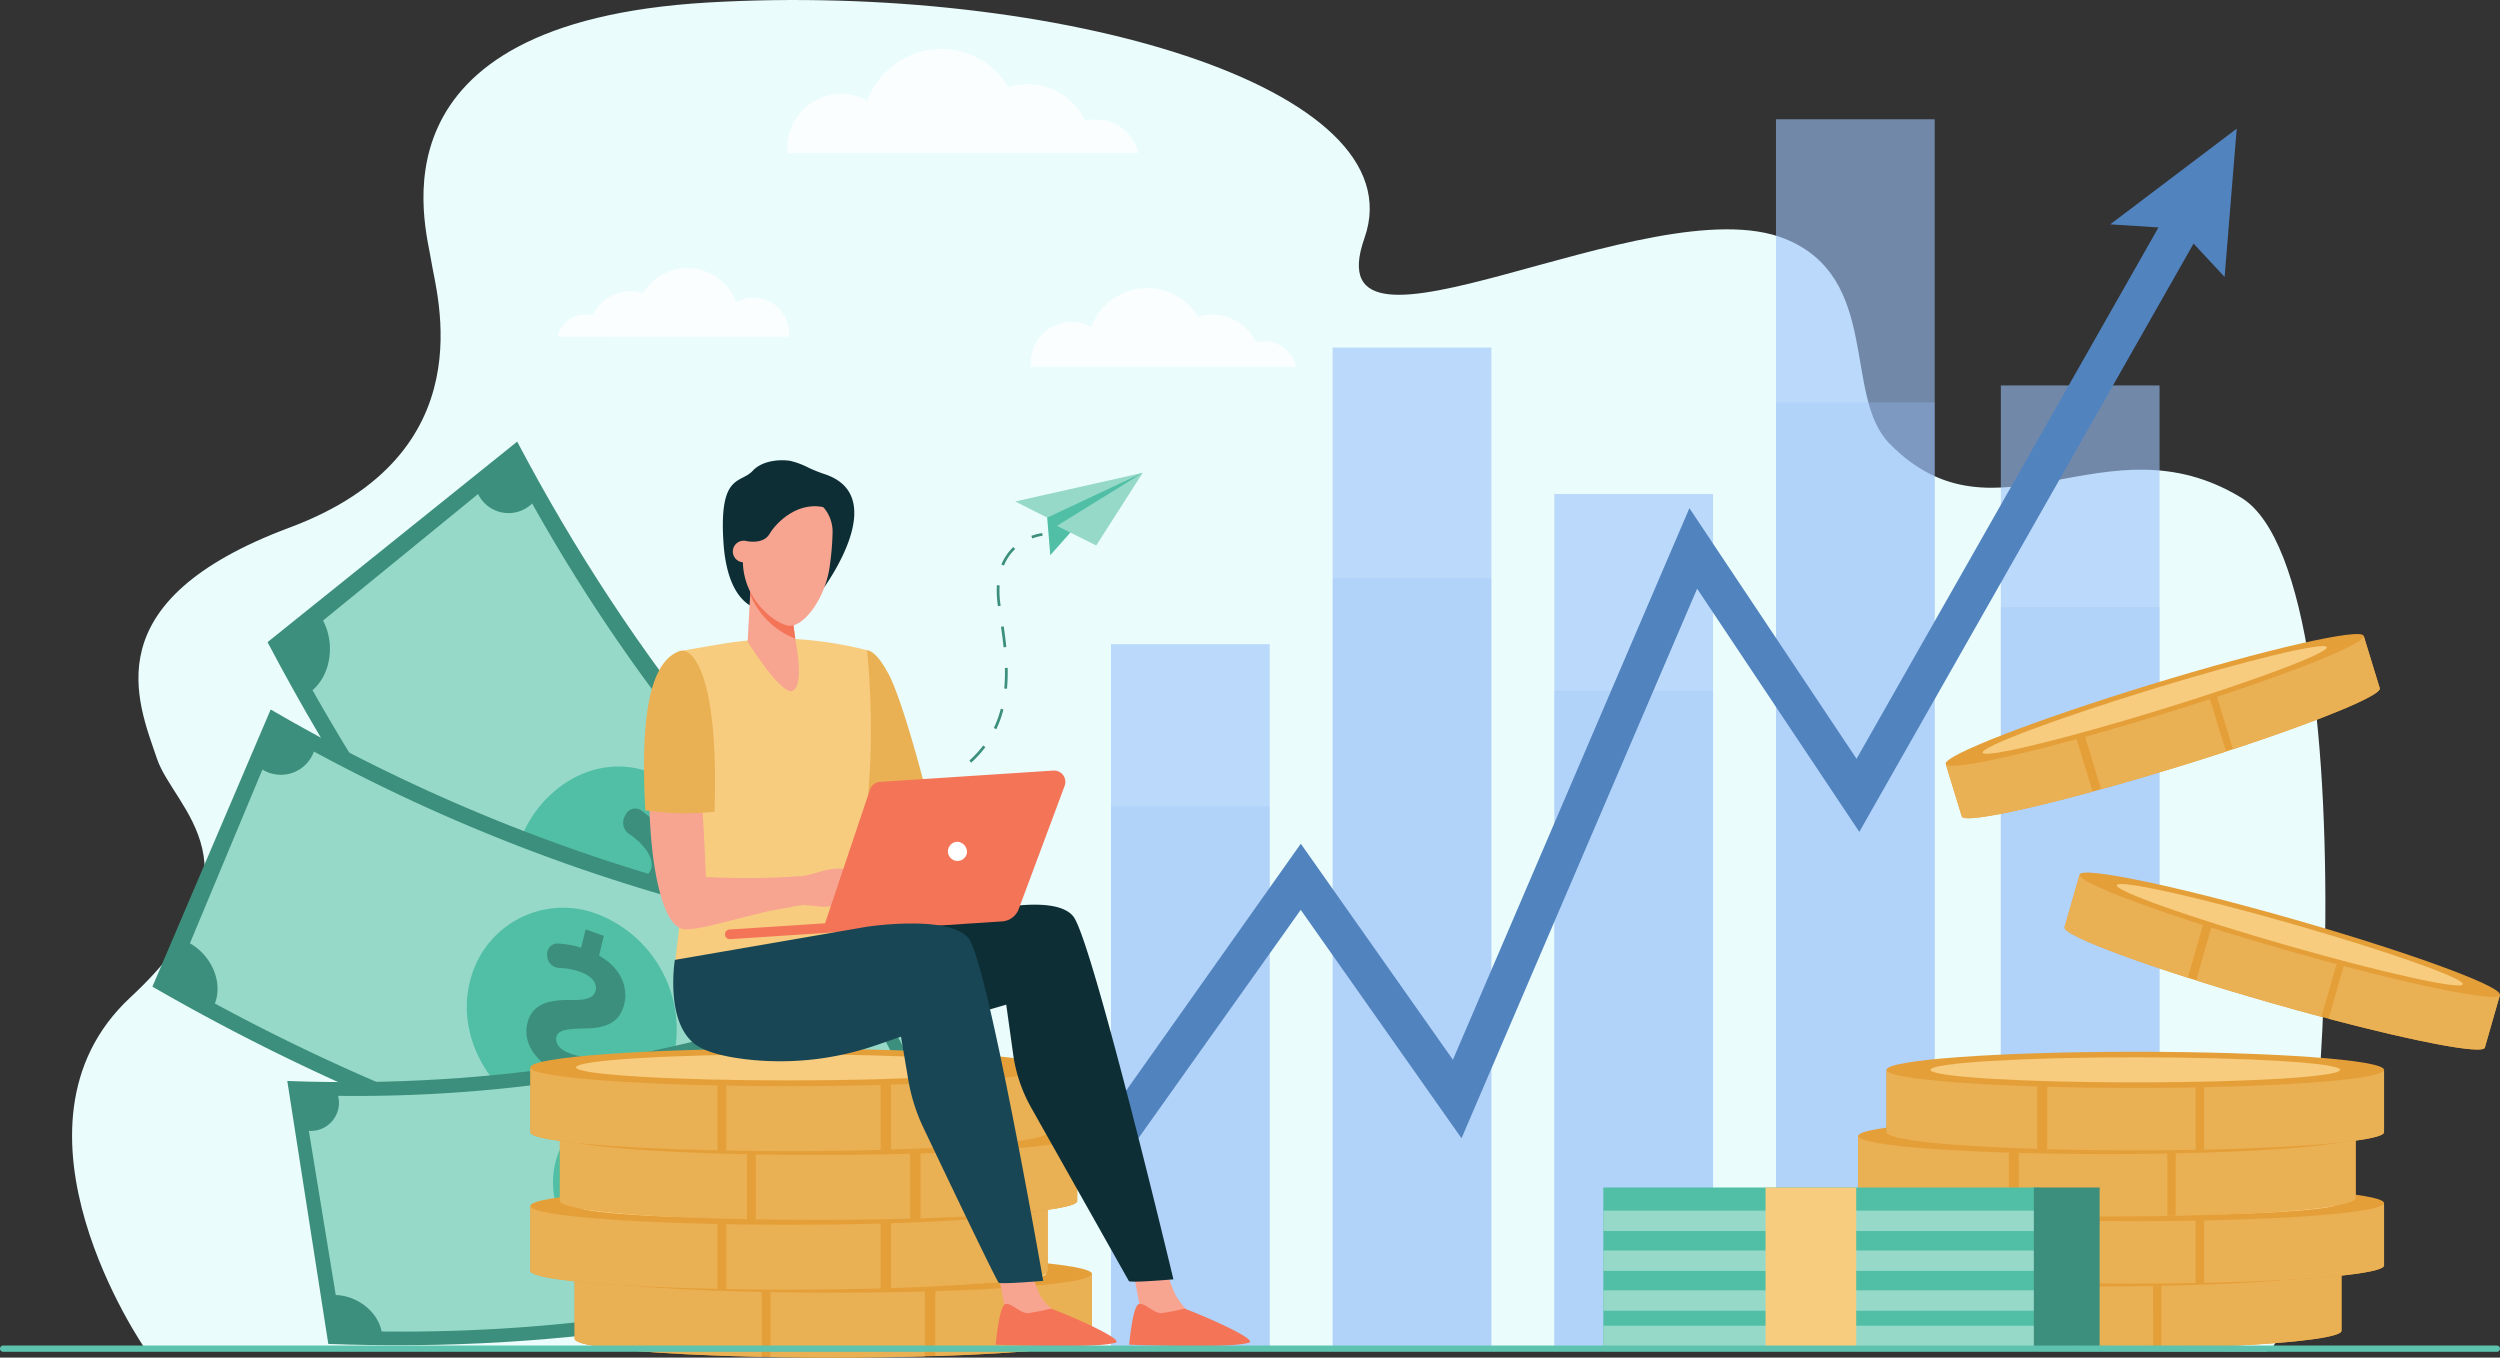 <svg xmlns="http://www.w3.org/2000/svg" width="405.001" height="219.932" viewBox="0 0 405.001 219.932">
  <rect x="0" y="0" width="405.001" height="219.932" fill="#333333" stroke="none"/>
  <g id="Grupo_23181" data-name="Grupo 23181" transform="translate(-758 -470)">
    <g id="Grupo_23180" data-name="Grupo 23180" transform="translate(769.675 470)">
      <path id="Trazado_4670" data-name="Trazado 4670" d="M226.629,146.4c56.108-3.245,114.935,13.657,106.288,38.157s46.23-8.7,68.129.131c15.591,6.289,9.359,25.433,16.9,33.148,17.294,17.687,34.982-4.586,56.993,8.778s12.858,138.338,3.9,138.32l-339.434-.62-4.062.131s-24.894-35.9-2.358-56.862,7.062-30.548,4.324-38.65c-3.145-9.3-10.481-25.548,21.487-37.471s23.714-37.864,22.928-43.236-11.2-38.581,44.907-41.826Z" transform="translate(-123.545 -145.999)" fill="#eafcfc"/>
      <rect id="Rectángulo_5308" data-name="Rectángulo 5308" width="25.713" height="199.026" transform="translate(276.035 19.321)" fill="#9bc1f9" opacity="0.6"/>
      <rect id="Rectángulo_5309" data-name="Rectángulo 5309" width="25.713" height="138.318" transform="translate(240.126 80.028)" fill="#9bc1f9" opacity="0.6"/>
      <rect id="Rectángulo_5310" data-name="Rectángulo 5310" width="25.713" height="155.905" transform="translate(312.461 62.442)" fill="#9bc1f9" opacity="0.6"/>
      <rect id="Rectángulo_5311" data-name="Rectángulo 5311" width="25.713" height="162.036" transform="translate(204.216 56.31)" fill="#9bc1f9" opacity="0.6"/>
      <rect id="Rectángulo_5312" data-name="Rectángulo 5312" width="25.713" height="113.993" transform="translate(168.306 104.353)" fill="#9bc1f9" opacity="0.6"/>
      <g id="Grupo_23147" data-name="Grupo 23147" transform="translate(168.306 65.191)">
        <rect id="Rectángulo_5313" data-name="Rectángulo 5313" width="25.713" height="153.156" transform="translate(107.729 0)" fill="#9bc1f9" opacity="0.3" style="mix-blend-mode: multiply;isolation: isolate"/>
        <rect id="Rectángulo_5314" data-name="Rectángulo 5314" width="25.713" height="106.44" transform="translate(71.819 46.716)" fill="#9bc1f9" opacity="0.3" style="mix-blend-mode: multiply;isolation: isolate"/>
        <rect id="Rectángulo_5315" data-name="Rectángulo 5315" width="25.713" height="119.973" transform="translate(144.155 33.183)" fill="#9bc1f9" opacity="0.3" style="mix-blend-mode: multiply;isolation: isolate"/>
        <rect id="Rectángulo_5316" data-name="Rectángulo 5316" width="25.713" height="124.692" transform="translate(35.91 28.464)" fill="#9bc1f9" opacity="0.3" style="mix-blend-mode: multiply;isolation: isolate"/>
        <rect id="Rectángulo_5317" data-name="Rectángulo 5317" width="25.713" height="87.721" transform="translate(0 65.435)" fill="#9bc1f9" opacity="0.3" style="mix-blend-mode: multiply;isolation: isolate"/>
      </g>
      <path id="Trazado_4671" data-name="Trazado 4671" d="M1617.884,308.447l-20.489,15.5,7.816.5-48.91,86.081-27.081-40.6-38.309,89.358-24.641-35-30.712,43.414,1.933,7.77L1466.257,435l26.047,37,38.168-89.03,26.275,39.393,54.149-95.3,5.027,5.406Z" transform="translate(-1267.212 -287.603)" fill="#5183bf"/>
      <g id="Grupo_23149" data-name="Grupo 23149" transform="translate(31.667 71.542)">
        <path id="Trazado_4672" data-name="Trazado 4672" d="M483.6,792.82c-29.4-23.414-54.107-53.7-72.813-89.256L370.344,736.05c21.628,41.114,50.192,76.129,84.188,103.2Z" transform="translate(-370.344 -703.564)" fill="#3c8f7c"/>
        <path id="Trazado_4673" data-name="Trazado 4673" d="M453.96,769.735l-25.121,20.5c1.994,3.718,1.27,8.733-1.7,11.277,19.012,33.618,42.84,62.826,70.586,86.528a6.435,6.435,0,0,1,9.617-1.572l18.328-28.829c-2.827-2.295-3.232-6.984-.964-10.387a282.081,282.081,0,0,1-61.986-75.984A5.482,5.482,0,0,1,453.96,769.735Z" transform="translate(-419.852 -761.245)" fill="#96d9c9"/>
        <g id="Grupo_23148" data-name="Grupo 23148" transform="translate(39.493 52.627)">
          <path id="Trazado_4674" data-name="Trazado 4674" d="M706.589,1146.432c6.278-8.1,6.218-20.054.3-27.2-5.938-7.131-16.083-7.467-23.1-.258s-7.677,19.984-1,28.013S700.325,1154.52,706.589,1146.432Z" transform="translate(-678.134 -1113.719)" fill="#50bfa5"/>
          <path id="Trazado_4675" data-name="Trazado 4675" d="M754.088,1169.683l-2.367,2.627c1.887,3.459,1.488,7.034-.547,9.37-2.054,2.352-4.354,2.57-7.861.492-2.546-1.438-3.77-1.863-4.546-1.022-.657.71-.874,2,.517,3.757a9.6,9.6,0,0,0,2.18,2.041,2.358,2.358,0,0,1,.624,2.994h0a1.692,1.692,0,0,1-2.512.728,13.4,13.4,0,0,1-2.3-2.131l-2.048,2.259q-1.072-1.345-2.132-2.7l2.229-2.416c-1.8-3.481-1.444-6.942.648-9.138,2.31-2.426,4.98-1.681,8.041.24,2.123,1.325,3.353,1.534,4.232.555.927-1.033.625-2.608-.543-4.1a10.4,10.4,0,0,0-2.648-2.379,2.258,2.258,0,0,1-.54-2.992l.066-.114a1.7,1.7,0,0,1,2.4-.738,14.108,14.108,0,0,1,2.9,2.584l2.223-2.423Q753.095,1168.437,754.088,1169.683Z" transform="translate(-726.048 -1159.961)" fill="#3c8f7c"/>
          <path id="Trazado_4676" data-name="Trazado 4676" d="M927.3,1407.359q-10.05-8.606-19.355-18.221l-3.186,4.144q9.427,9.741,19.626,18.477Z" transform="translate(-875.682 -1353.798)" fill="#50bfa5"/>
        </g>
      </g>
      <g id="Grupo_23151" data-name="Grupo 23151" transform="translate(13.014 114.94)">
        <path id="Trazado_4677" data-name="Trazado 4677" d="M350.878,1078.206a285.8,285.8,0,0,1-106.749-36.418l-19.162,44.9c38.848,22.406,80.726,36.692,123.426,42.108Z" transform="translate(-224.966 -1041.788)" fill="#3c8f7c"/>
        <path id="Trazado_4678" data-name="Trazado 4678" d="M284.1,1097.771l-11.746,28.145c3.546,2.008,5.372,6.33,4.041,9.753a328.028,328.028,0,0,0,103.486,35.305,6.461,6.461,0,0,1,7.566-5.794q.893-15.771,1.787-31.542a7.232,7.232,0,0,1-5.914-7.787,288.057,288.057,0,0,1-90.876-31A5.694,5.694,0,0,1,284.1,1097.771Z" transform="translate(-266.276 -1088.04)" fill="#96d9c9"/>
        <g id="Grupo_23150" data-name="Grupo 23150" transform="translate(50.929 32.147)">
          <path id="Trazado_4679" data-name="Trazado 4679" d="M655.69,1314.9a20.062,20.062,0,0,0-13.046-21.729,15.5,15.5,0,0,0-20.147,10.715c-2.554,9.022,3.119,19.488,12.831,22.7S654.216,1324.284,655.69,1314.9Z" transform="translate(-621.886 -1292.325)" fill="#50bfa5"/>
          <path id="Trazado_4680" data-name="Trazado 4680" d="M709.749,1320.46q-.383,1.6-.767,3.2c3.327,1.853,4.729,4.879,4.108,7.694-.63,2.837-2.517,4.1-6.572,4.106-2.91.062-4.179.3-4.44,1.338-.222.874.219,2,2.286,2.738a10.039,10.039,0,0,0,2.887.589,2.181,2.181,0,0,1,2,2.081h0a1.667,1.667,0,0,1-1.821,1.766,14.023,14.023,0,0,1-3.032-.606q-.335,1.381-.67,2.761-1.587-.56-3.169-1.138.376-1.485.75-2.971c-3.265-1.911-4.646-4.826-3.907-7.558.815-3.016,3.494-3.687,7.086-3.611,2.487.048,3.656-.368,3.94-1.56.3-1.258-.734-2.365-2.473-2.994a10.917,10.917,0,0,0-3.458-.636,2.081,2.081,0,0,1-1.931-2.12c0-.04,0-.081,0-.121a1.672,1.672,0,0,1,1.719-1.72,14.81,14.81,0,0,1,3.781.678q.371-1.487.741-2.974Q708.279,1319.941,709.749,1320.46Z" transform="translate(-687.548 -1315.931)" fill="#3c8f7c"/>
        </g>
      </g>
      <path id="Trazado_4681" data-name="Trazado 4681" d="M961.726,729.345A22.836,22.836,0,0,1,959.1,728.3a13.221,13.221,0,0,0-3-1.126c-1.659-.255-4.508-.085-6.081,1.616-1.96,2.119-5.443.383-4.742,11.482.794,12.563,7.8,11.184,7.974,10.971S959.5,743.2,959.5,743.2s2.126,4.635,2.126,4.465S972.484,732.956,961.726,729.345Z" transform="translate(-839.759 -652.517)" fill="#0e2e35"/>
      <g id="Grupo_23153" data-name="Grupo 23153" transform="translate(34.865 159.65)">
        <path id="Trazado_4682" data-name="Trazado 4682" d="M489.758,1390.24c-29.056,11.48-61.116,16.728-94.489,15.467l6.645,42.6c38.587,1.458,75.655-4.61,109.251-17.883Z" transform="translate(-395.269 -1390.24)" fill="#3c8f7c"/>
        <path id="Trazado_4683" data-name="Trazado 4683" d="M422.492,1445.755l4.36,26.6c3.505.1,6.819,2.7,7.42,5.9a267.008,267.008,0,0,0,91.6-14.994,5.349,5.349,0,0,1,2.853-7.581l-13.175-25.154c-2.825,1.086-6.372-.567-7.883-3.61a234.468,234.468,0,0,1-80.439,13.167A4.557,4.557,0,0,1,422.492,1445.755Z" transform="translate(-418.999 -1422.206)" fill="#96d9c9"/>
        <g id="Grupo_23152" data-name="Grupo 23152" transform="translate(43.051 19.322)">
          <path id="Trazado_4684" data-name="Trazado 4684" d="M760.626,1552.523c-3.235-7.881-11.872-12.792-19.478-11.489-7.6,1.323-12.046,8.493-9.76,16.538s11.217,13.814,19.769,12.332S763.858,1560.39,760.626,1552.523Z" transform="translate(-730.787 -1540.826)" fill="#50bfa5"/>
          <path id="Trazado_4685" data-name="Trazado 4685" d="M795.088,1560.059q.456,1.4.912,2.794c3.275.074,5.685,1.843,6.524,4.277.843,2.455.046,4.2-2.9,5.868-2.092,1.239-2.905,1.944-2.621,2.852.239.767,1.077,1.458,2.921,1.184a7.973,7.973,0,0,0,2.374-.725,1.96,1.96,0,0,1,2.416.792h0a1.407,1.407,0,0,1-.516,2.112,11.15,11.15,0,0,1-2.487.771l.779,2.412q-1.413.216-2.831.415l-.817-2.607c-3.255-.144-5.6-1.837-6.315-4.254-.791-2.669.853-4.285,3.505-5.694,1.834-.98,2.495-1.78,2.154-2.819-.36-1.1-1.62-1.531-3.176-1.307a8.652,8.652,0,0,0-2.812.922,1.877,1.877,0,0,1-2.38-.851l-.054-.095a1.413,1.413,0,0,1,.463-2.035,11.722,11.722,0,0,1,3.066-1.022l-.825-2.606Q793.779,1560.258,795.088,1560.059Z" transform="translate(-781.986 -1557.591)" fill="#3c8f7c"/>
          <path id="Trazado_4686" data-name="Trazado 4686" d="M1011.545,1569.26q-10.366,3.675-21.151,6.393l1.665,4.013q10.926-2.755,21.447-6.482Z" transform="translate(-957.083 -1565.611)" fill="#50bfa5"/>
        </g>
      </g>
      <g id="Grupo_23155" data-name="Grupo 23155" transform="translate(81.414 203.328)">
        <path id="Trazado_4687" data-name="Trazado 4687" d="M758.053,1755.244v10.4c0,1.682,18.762,3.045,41.906,3.045s41.906-1.364,41.906-3.045v-10.4Z" transform="translate(-758.053 -1752.089)" fill="#e59f39"/>
        <g id="Grupo_23154" data-name="Grupo 23154" transform="translate(0 3.156)">
          <path id="Trazado_4688" data-name="Trazado 4688" d="M788.379,1768.575v-13.33H758.053v10.4C758.053,1767.037,770.867,1768.209,788.379,1768.575Z" transform="translate(-758.053 -1755.244)" fill="#eab054"/>
          <path id="Trazado_4689" data-name="Trazado 4689" d="M1005.4,1768.6c3.255.059,6.661.09,10.168.09,5.225,0,10.227-.07,14.84-.2v-13.252H1005.4Z" transform="translate(-973.665 -1755.244)" fill="#eab054"/>
          <path id="Trazado_4690" data-name="Trazado 4690" d="M1213.385,1768.447c14.93-.466,25.387-1.544,25.387-2.8v-10.4h-25.387Z" transform="translate(-1154.961 -1755.244)" fill="#eab054"/>
        </g>
        <ellipse id="Elipse_1284" data-name="Elipse 1284" cx="41.906" cy="3.045" rx="41.906" ry="3.045" transform="translate(0)" fill="#e59f39"/>
        <path id="Trazado_4691" data-name="Trazado 4691" d="M884.721,1740.04c0,1.166-15.45,2.111-34.508,2.111s-34.508-.945-34.508-2.111,15.45-2.111,34.508-2.111S884.721,1738.874,884.721,1740.04Z" transform="translate(-808.307 -1736.995)" fill="#f7cc7f"/>
      </g>
      <g id="Grupo_23157" data-name="Grupo 23157" transform="translate(74.245 192.32)">
        <path id="Trazado_4692" data-name="Trazado 4692" d="M702.176,1669.449v10.4c0,1.682,18.762,3.045,41.906,3.045s41.906-1.363,41.906-3.045v-10.4Z" transform="translate(-702.176 -1666.294)" fill="#e59f39"/>
        <g id="Grupo_23156" data-name="Grupo 23156" transform="translate(0 3.155)">
          <path id="Trazado_4693" data-name="Trazado 4693" d="M732.5,1682.779v-13.33H702.176v10.4C702.176,1681.242,714.99,1682.414,732.5,1682.779Z" transform="translate(-702.176 -1669.449)" fill="#eab054"/>
          <path id="Trazado_4694" data-name="Trazado 4694" d="M949.526,1682.807c3.255.059,6.661.09,10.168.09,5.225,0,10.227-.07,14.839-.2v-13.252H949.526Z" transform="translate(-917.788 -1669.449)" fill="#eab054"/>
          <path id="Trazado_4695" data-name="Trazado 4695" d="M1157.508,1682.651c14.93-.466,25.387-1.544,25.387-2.8v-10.4h-25.387Z" transform="translate(-1099.084 -1669.449)" fill="#eab054"/>
        </g>
        <ellipse id="Elipse_1285" data-name="Elipse 1285" cx="41.906" cy="3.045" rx="41.906" ry="3.045" transform="translate(0 0)" fill="#e59f39"/>
        <path id="Trazado_4696" data-name="Trazado 4696" d="M828.844,1654.245c0,1.166-15.45,2.111-34.508,2.111s-34.508-.946-34.508-2.111,15.45-2.111,34.508-2.111S828.844,1653.079,828.844,1654.245Z" transform="translate(-752.43 -1651.2)" fill="#f7cc7f"/>
      </g>
      <g id="Grupo_23159" data-name="Grupo 23159" transform="translate(79.022 181.019)">
        <path id="Trazado_4697" data-name="Trazado 4697" d="M739.405,1581.375v10.4c0,1.682,18.762,3.045,41.905,3.045s41.906-1.363,41.906-3.045v-10.4Z" transform="translate(-739.405 -1578.219)" fill="#e59f39"/>
        <g id="Grupo_23158" data-name="Grupo 23158" transform="translate(0 3.156)">
          <path id="Trazado_4698" data-name="Trazado 4698" d="M769.731,1594.705v-13.33H739.405v10.4C739.405,1593.168,752.219,1594.34,769.731,1594.705Z" transform="translate(-739.405 -1581.375)" fill="#eab054"/>
          <path id="Trazado_4699" data-name="Trazado 4699" d="M986.755,1594.733c3.255.059,6.661.09,10.168.09,5.225,0,10.227-.07,14.84-.2v-13.251H986.755Z" transform="translate(-955.017 -1581.375)" fill="#eab054"/>
          <path id="Trazado_4700" data-name="Trazado 4700" d="M1194.737,1594.577c14.93-.466,25.387-1.544,25.387-2.8v-10.4h-25.387Z" transform="translate(-1136.313 -1581.375)" fill="#eab054"/>
        </g>
        <ellipse id="Elipse_1286" data-name="Elipse 1286" cx="41.906" cy="3.045" rx="41.906" ry="3.045" transform="translate(0)" fill="#e59f39"/>
        <path id="Trazado_4701" data-name="Trazado 4701" d="M866.073,1566.17c0,1.166-15.45,2.111-34.508,2.111s-34.508-.945-34.508-2.111,15.45-2.111,34.508-2.111S866.073,1565,866.073,1566.17Z" transform="translate(-789.659 -1563.125)" fill="#f7cc7f"/>
      </g>
      <g id="Grupo_23161" data-name="Grupo 23161" transform="translate(74.245 169.873)">
        <path id="Trazado_4702" data-name="Trazado 4702" d="M702.176,1494.507v10.4c0,1.682,18.762,3.045,41.906,3.045s41.906-1.363,41.906-3.045v-10.4Z" transform="translate(-702.176 -1491.351)" fill="#e59f39"/>
        <g id="Grupo_23160" data-name="Grupo 23160" transform="translate(0 3.156)">
          <path id="Trazado_4703" data-name="Trazado 4703" d="M732.5,1507.837v-13.33H702.176v10.4C702.176,1506.3,714.99,1507.472,732.5,1507.837Z" transform="translate(-702.176 -1494.507)" fill="#eab054"/>
          <path id="Trazado_4704" data-name="Trazado 4704" d="M949.526,1507.865c3.255.059,6.661.09,10.168.09,5.225,0,10.227-.069,14.839-.2v-13.251H949.526Z" transform="translate(-917.788 -1494.507)" fill="#eab054"/>
          <path id="Trazado_4705" data-name="Trazado 4705" d="M1157.508,1507.709c14.93-.466,25.387-1.544,25.387-2.8v-10.4h-25.387Z" transform="translate(-1099.084 -1494.507)" fill="#eab054"/>
        </g>
        <ellipse id="Elipse_1287" data-name="Elipse 1287" cx="41.906" cy="3.045" rx="41.906" ry="3.045" transform="translate(0 0)" fill="#e59f39"/>
        <path id="Trazado_4706" data-name="Trazado 4706" d="M828.844,1479.3c0,1.166-15.45,2.111-34.508,2.111s-34.508-.945-34.508-2.111,15.45-2.111,34.508-2.111S828.844,1478.136,828.844,1479.3Z" transform="translate(-752.43 -1476.257)" fill="#f7cc7f"/>
      </g>
      <g id="Grupo_23163" data-name="Grupo 23163" transform="translate(287.049 202.56)">
        <path id="Trazado_4707" data-name="Trazado 4707" d="M2441.273,1748.316v10c0,1.617-18.043,2.928-40.3,2.928s-40.3-1.311-40.3-2.928v-10Z" transform="translate(-2360.675 -1745.281)" fill="#e59f39"/>
        <g id="Grupo_23162" data-name="Grupo 23162" transform="translate(0 3.035)">
          <path id="Trazado_4708" data-name="Trazado 4708" d="M2761.529,1761.135v-12.819h29.164v10C2790.693,1759.657,2778.369,1760.784,2761.529,1761.135Z" transform="translate(-2710.095 -1748.316)" fill="#eab054"/>
          <path id="Trazado_4709" data-name="Trazado 4709" d="M2587.575,1761.162c-3.13.057-6.406.087-9.778.087-5.025,0-9.835-.067-14.271-.189v-12.744h24.048Z" transform="translate(-2537.499 -1748.316)" fill="#eab054"/>
          <path id="Trazado_4710" data-name="Trazado 4710" d="M2385.088,1761.012c-14.358-.448-24.413-1.485-24.413-2.692v-10h24.413Z" transform="translate(-2360.675 -1748.316)" fill="#eab054"/>
        </g>
        <ellipse id="Elipse_1288" data-name="Elipse 1288" cx="40.299" cy="2.928" rx="40.299" ry="2.928" transform="translate(0)" fill="#e59f39"/>
        <path id="Trazado_4711" data-name="Trazado 4711" d="M2416.115,1733.7c0,1.122,14.858,2.031,33.185,2.031s33.185-.909,33.185-2.031-14.857-2.03-33.185-2.03S2416.115,1732.574,2416.115,1733.7Z" transform="translate(-2409.001 -1730.767)" fill="#f7cc7f"/>
      </g>
      <g id="Grupo_23165" data-name="Grupo 23165" transform="translate(293.943 191.974)">
        <path id="Trazado_4712" data-name="Trazado 4712" d="M2495.007,1665.811v10c0,1.617-18.042,2.928-40.3,2.928s-40.3-1.311-40.3-2.928v-10Z" transform="translate(-2414.409 -1662.776)" fill="#e59f39"/>
        <g id="Grupo_23164" data-name="Grupo 23164" transform="translate(0 3.035)">
          <path id="Trazado_4713" data-name="Trazado 4713" d="M2815.264,1678.63v-12.819h29.164v10C2844.427,1677.152,2832.1,1678.279,2815.264,1678.63Z" transform="translate(-2763.83 -1665.811)" fill="#eab054"/>
          <path id="Trazado_4714" data-name="Trazado 4714" d="M2641.311,1678.657c-3.13.057-6.406.087-9.778.087-5.024,0-9.834-.067-14.271-.189v-12.744h24.049Z" transform="translate(-2591.233 -1665.811)" fill="#eab054"/>
          <path id="Trazado_4715" data-name="Trazado 4715" d="M2438.822,1678.507c-14.358-.448-24.413-1.485-24.413-2.692v-10h24.413Z" transform="translate(-2414.409 -1665.811)" fill="#eab054"/>
        </g>
        <ellipse id="Elipse_1289" data-name="Elipse 1289" cx="40.299" cy="2.928" rx="40.299" ry="2.928" transform="translate(0 0)" fill="#e59f39"/>
        <ellipse id="Elipse_1290" data-name="Elipse 1290" cx="33.185" cy="2.03" rx="33.185" ry="2.03" transform="translate(7.114 0.898)" fill="#f7cc7f"/>
      </g>
      <g id="Grupo_23167" data-name="Grupo 23167" transform="translate(289.35 181.106)">
        <path id="Trazado_4716" data-name="Trazado 4716" d="M2459.2,1581.113v10c0,1.617-18.042,2.928-40.3,2.928s-40.3-1.311-40.3-2.928v-10Z" transform="translate(-2378.607 -1578.079)" fill="#e59f39"/>
        <g id="Grupo_23166" data-name="Grupo 23166" transform="translate(0 3.035)">
          <path id="Trazado_4717" data-name="Trazado 4717" d="M2779.463,1593.933v-12.819h29.164v10C2808.626,1592.454,2796.3,1593.581,2779.463,1593.933Z" transform="translate(-2728.029 -1581.113)" fill="#eab054"/>
          <path id="Trazado_4718" data-name="Trazado 4718" d="M2605.509,1593.959c-3.131.057-6.406.087-9.778.087-5.025,0-9.834-.067-14.271-.189v-12.744h24.049Z" transform="translate(-2555.431 -1581.113)" fill="#eab054"/>
          <path id="Trazado_4719" data-name="Trazado 4719" d="M2403.02,1593.81c-14.358-.448-24.414-1.485-24.414-2.692v-10h24.414Z" transform="translate(-2378.607 -1581.113)" fill="#eab054"/>
        </g>
        <ellipse id="Elipse_1291" data-name="Elipse 1291" cx="40.299" cy="2.928" rx="40.299" ry="2.928" transform="translate(0)" fill="#e59f39"/>
        <ellipse id="Elipse_1292" data-name="Elipse 1292" cx="33.185" cy="2.03" rx="33.185" ry="2.03" transform="translate(7.114 0.898)" fill="#f7cc7f"/>
      </g>
      <g id="Grupo_23169" data-name="Grupo 23169" transform="translate(293.943 170.388)">
        <path id="Trazado_4720" data-name="Trazado 4720" d="M2495.007,1497.576v10c0,1.617-18.042,2.928-40.3,2.928s-40.3-1.311-40.3-2.928v-10Z" transform="translate(-2414.409 -1494.542)" fill="#e59f39"/>
        <g id="Grupo_23168" data-name="Grupo 23168" transform="translate(0 3.035)">
          <path id="Trazado_4721" data-name="Trazado 4721" d="M2815.264,1510.4v-12.819h29.164v10C2844.427,1508.917,2832.1,1510.044,2815.264,1510.4Z" transform="translate(-2763.83 -1497.576)" fill="#eab054"/>
          <path id="Trazado_4722" data-name="Trazado 4722" d="M2641.311,1510.422c-3.13.057-6.406.087-9.778.087-5.024,0-9.834-.067-14.271-.189v-12.744h24.049Z" transform="translate(-2591.233 -1497.576)" fill="#eab054"/>
          <path id="Trazado_4723" data-name="Trazado 4723" d="M2438.822,1510.272c-14.358-.448-24.413-1.485-24.413-2.692v-10h24.413Z" transform="translate(-2414.409 -1497.576)" fill="#eab054"/>
        </g>
        <ellipse id="Elipse_1293" data-name="Elipse 1293" cx="40.299" cy="2.928" rx="40.299" ry="2.928" transform="translate(0 0)" fill="#e59f39"/>
        <ellipse id="Elipse_1294" data-name="Elipse 1294" cx="33.185" cy="2.03" rx="33.185" ry="2.03" transform="translate(7.114 0.898)" fill="#f7cc7f"/>
      </g>
      <g id="Grupo_23171" data-name="Grupo 23171" transform="translate(322.775 141.362)">
        <path id="Trazado_4724" data-name="Trazado 4724" d="M2709.628,1270.339l-2.421,8.451c-.392,1.366-15.951-1.892-34.753-7.277s-33.727-10.859-33.336-12.225l2.421-8.451Z" transform="translate(-2639.111 -1250.435)" fill="#e59f39"/>
        <g id="Grupo_23170" data-name="Grupo 23170" transform="translate(0 0.401)">
          <path id="Trazado_4725" data-name="Trazado 4725" d="M2972.5,1358.663l3.1-10.829,24.637,7.057-2.421,8.451C2997.494,1364.471,2986.81,1362.441,2972.5,1358.663Z" transform="translate(-2929.722 -1335.387)" fill="#eab054"/>
          <path id="Trazado_4726" data-name="Trazado 4726" d="M2825.662,1316.592c-2.658-.71-5.433-1.477-8.281-2.293-4.245-1.216-8.292-2.436-12.01-3.613l3.084-10.766,20.316,5.819Z" transform="translate(-2784.039 -1293.623)" fill="#eab054"/>
          <path id="Trazado_4727" data-name="Trazado 4727" d="M2659.092,1267.469c-12.021-3.853-20.265-7.162-19.973-8.182l2.421-8.451,20.624,5.907Z" transform="translate(-2639.111 -1250.836)" fill="#eab054"/>
        </g>
        <path id="Trazado_4728" data-name="Trazado 4728" d="M2658.185,1248.021c-.391,1.366,14.534,6.84,33.336,12.225s34.362,8.644,34.753,7.277-14.533-6.84-33.336-12.225S2658.576,1246.655,2658.185,1248.021Z" transform="translate(-2655.731 -1247.71)" fill="#e59f39"/>
        <path id="Trazado_4729" data-name="Trazado 4729" d="M2705.042,1262.309c-.271.947,12.06,5.311,27.543,9.745s28.255,7.262,28.526,6.315-12.06-5.31-27.543-9.745S2705.313,1261.362,2705.042,1262.309Z" transform="translate(-2696.579 -1260.276)" fill="#f7cc7f"/>
      </g>
      <g id="Grupo_23173" data-name="Grupo 23173" transform="translate(303.523 102.719)">
        <path id="Trazado_4730" data-name="Trazado 4730" d="M2557.065,949.5l2.577,8.4c.417,1.359-14.4,7.109-33.1,12.843s-34.195,9.281-34.611,7.923l-2.577-8.4Z" transform="translate(-2489.316 -949.125)" fill="#e59f39"/>
        <g id="Grupo_23172" data-name="Grupo 23172" transform="translate(0.036 0.379)">
          <path id="Trazado_4731" data-name="Trazado 4731" d="M2829.429,967.788l-3.3-10.77,24.5-7.514,2.577,8.4C2853.549,959.032,2843.487,963.154,2829.429,967.788Z" transform="translate(-2782.914 -949.504)" fill="#eab054"/>
          <path id="Trazado_4732" data-name="Trazado 4732" d="M2683.29,1021.582c-2.615.854-5.359,1.723-8.192,2.592-4.221,1.294-8.28,2.478-12.038,3.518l-3.283-10.706,20.2-6.2Z" transform="translate(-2637.908 -1002.926)" fill="#eab054"/>
          <path id="Trazado_4733" data-name="Trazado 4733" d="M2513.134,1072.989c-12.178,3.323-20.894,5.043-21.2,4.029l-2.577-8.4,20.51-6.29Z" transform="translate(-2489.352 -1047.846)" fill="#eab054"/>
        </g>
        <path id="Trazado_4734" data-name="Trazado 4734" d="M2489.081,967.6c.417,1.359,15.913-2.188,34.611-7.923s33.519-11.484,33.1-12.843-15.913,2.188-34.611,7.923S2488.664,966.246,2489.081,967.6Z" transform="translate(-2489.072 -946.549)" fill="#e59f39"/>
        <path id="Trazado_4735" data-name="Trazado 4735" d="M2535.682,979.037c.289.942,13.006-2.122,28.4-6.845s27.646-9.314,27.357-10.256-13.005,2.122-28.4,6.844S2535.393,978.094,2535.682,979.037Z" transform="translate(-2529.697 -959.814)" fill="#f7cc7f"/>
      </g>
      <path id="Trazado_4736" data-name="Trazado 4736" d="M1295.066,1756.087s1,5.285,1,5.3c.056.689.035,2.43.184,3.031.559,2.26,10.066-3.233,7.572-3.675a10.351,10.351,0,0,1-2.236-2.4,20.982,20.982,0,0,1-1.251-3.492Z" transform="translate(-1144.747 -1548.419)" fill="#f7a491"/>
      <path id="Trazado_4737" data-name="Trazado 4737" d="M1298.642,1792.993a37.158,37.158,0,0,1-3.7.732c-1.249.125-2.852-1.815-3.747-1.448-.986.4-1.523,6.559-1.523,6.559s15.681.714,19.387-.31C1310.524,1798.121,1303.522,1794.862,1298.642,1792.993Z" transform="translate(-1140.042 -1581.001)" fill="#f47458"/>
      <path id="Trazado_4738" data-name="Trazado 4738" d="M1465.474,1754.208s1,5.286,1,5.3c.056.689.035,2.43.184,3.031.56,2.26,9.891-2.872,7.4-3.313a14.1,14.1,0,0,1-2.061-2.758,20.977,20.977,0,0,1-1.251-3.492Z" transform="translate(-1293.29 -1546.781)" fill="#f7a491"/>
      <path id="Trazado_4739" data-name="Trazado 4739" d="M1467.172,1792.993a37.168,37.168,0,0,1-3.7.732c-1.249.125-2.852-1.815-3.747-1.448-.986.4-1.523,6.559-1.523,6.559s15.681.714,19.387-.31C1479.053,1798.121,1472.051,1794.862,1467.172,1792.993Z" transform="translate(-1286.947 -1581.001)" fill="#f47458"/>
      <path id="Trazado_4740" data-name="Trazado 4740" d="M1038.3,1296.15l28.527-6.617s12.793-3.382,15.881.588,16.2,58.765,16.2,58.765-6.764.588-7.205.294l-15.834-28.1a24.512,24.512,0,0,1-2.921-8.644l-1.123-8.047-11.617,3.382s-13.381,2.941-18.822-.441S1038.3,1296.15,1038.3,1296.15Z" transform="translate(-920.489 -1141.634)" fill="#0e2e35"/>
      <path id="Trazado_4741" data-name="Trazado 4741" d="M1097.817,966.929c.451.019,1.685.43,3.491,3.831,2.306,4.343,5.676,17.462,5.676,17.462l-10.059,3.733-1.292-2.738-2.128-21.081S1097.693,966.924,1097.817,966.929Z" transform="translate(-969.047 -861.594)" fill="#eab054"/>
      <path id="Trazado_4742" data-name="Trazado 4742" d="M902.287,952.191a61.645,61.645,0,0,1,13.3,1.892s2.427,20.787-2.185,36.582c-1.032,3.536.854,14.657.854,14.657l-29.807-.392s3.531-26.886,2.2-31.229-1.362-19.478-1.362-19.478.2-.032,6.7-1.15A67.7,67.7,0,0,1,902.287,952.191Z" transform="translate(-786.814 -848.747)" fill="#f7cc7f"/>
      <path id="Trazado_4743" data-name="Trazado 4743" d="M856.88,985.82c2.787-1.042,4.15,23.983,4.526,34.284a121.862,121.862,0,0,0,15.679-.157c1.007-.075,3.33-.923,4.332-1.054a10.066,10.066,0,0,1,2.462-.116,46.543,46.543,0,0,1,5.77,2.589c.546.57,2.021,2.008,1.772,2.63s-2.838-1.733-2.838-1.733l-1.265-.707c1.575,1.533,4.579,3.553,4.146,4.288-.422.717-3.132-1.332-5.063-2.729,1.656,1.491,3.714,4.159,3.24,4.575-.426.374-2.767-2.715-5.268-3.6-.927-.329-1.851.583-2.58.693a5.263,5.263,0,0,1-1.889.105l-2.512-.243a13.1,13.1,0,0,0-2.074.3c-1.082.229-2.856.471-4.234.807-7.932,1.931-10.578,2.829-13.007,2.827C850.72,1028.571,850.293,988.282,856.88,985.82Z" transform="translate(-758.733 -878.034)" fill="#f7a491"/>
      <path id="Trazado_4744" data-name="Trazado 4744" d="M845.867,993.428c-.522-10.551-.446-23.555,5.489-25.774,2.342-.875,6.47,4.388,5.727,25.988A44.758,44.758,0,0,1,845.867,993.428Z" transform="translate(-753.009 -862.148)" fill="#eab054"/>
      <path id="Trazado_4745" data-name="Trazado 4745" d="M1001.067,1118.859l-28.082,1.834a1.835,1.835,0,0,0-1.62,1.247l-7.269,21.654-15.482,1.011a.786.786,0,0,0-.733.835h0a.785.785,0,0,0,.835.732l44.063-2.878a3.082,3.082,0,0,0,2.687-2l7.44-19.963A1.835,1.835,0,0,0,1001.067,1118.859Z" transform="translate(-842.108 -994.027)" fill="#f47458"/>
      <path id="Trazado_4746" data-name="Trazado 4746" d="M1232.5,1210.667a1.549,1.549,0,1,1-1.431-1.838A1.655,1.655,0,0,1,1232.5,1210.667Z" transform="translate(-1087.537 -1072.454)" fill="#fff"/>
      <path id="Trazado_4747" data-name="Trazado 4747" d="M882.831,1317.877l31.087-5.367s13.44-2.048,16.529,1.923,12.058,55.437,12.058,55.437-6.764.588-7.205.294c-.342-.228-8.531-17.386-12.209-25.117a29.381,29.381,0,0,1-2.44-7.735l-1.182-7-3.912,1.347a47.748,47.748,0,0,1-21.414,2.292c-3.021-.375-5.84-1.021-7.589-2.108C881.112,1328.455,882.831,1317.877,882.831,1317.877Z" transform="translate(-785.181 -1162.373)" fill="#184655"/>
      <path id="Trazado_4748" data-name="Trazado 4748" d="M983.722,874.6l.605,4.489s1.355,6.467-.388,7.714-7.416-7.9-7.416-7.9l.6-11.375Z" transform="translate(-867.076 -774.951)" fill="#f7a491"/>
      <path id="Trazado_4749" data-name="Trazado 4749" d="M979.684,871.218a12.9,12.9,0,0,0,7.306,7.19l-.513-3.806-6.6-7.07Z" transform="translate(-869.832 -774.951)" fill="#f47458"/>
      <path id="Trazado_4750" data-name="Trazado 4750" d="M978.1,770.544a6,6,0,0,1,6.917,6.054,45.357,45.357,0,0,1-.506,5.758c-.8,5.182-4.351,9.745-6.7,9.338s-8.248-4.878-7.208-12.252C971.247,774.888,974.222,771.167,978.1,770.544Z" transform="translate(-861.812 -690.341)" fill="#f7a491"/>
      <path id="Trazado_4751" data-name="Trazado 4751" d="M960.933,831.11a1.747,1.747,0,1,1-1.329-2.356A1.933,1.933,0,0,1,960.933,831.11Z" transform="translate(-850.513 -741.13)" fill="#f7a491"/>
      <path id="Trazado_4752" data-name="Trazado 4752" d="M967.677,766.282s2.836.7,3.889-1.116,4.816-5.741,9.6-4.114-4.21-3.955-4.593-3.955-4.975-.032-4.975-.032-3.54,2.9-3.668,3.221-1.148,3.8-1.148,3.8Z" transform="translate(-858.584 -678.658)" fill="#0e2e35"/>
      <g id="Grupo_23175" data-name="Grupo 23175" transform="translate(248.066 192.377)">
        <rect id="Rectángulo_5318" data-name="Rectángulo 5318" width="70.598" height="25.695" transform="translate(70.598 25.695) rotate(180)" fill="#50bfa5"/>
        <g id="Grupo_23174" data-name="Grupo 23174" transform="translate(0 0)">
          <rect id="Rectángulo_5319" data-name="Rectángulo 5319" width="70.598" height="3.305" transform="translate(70.598 7.05) rotate(180)" fill="#96d9c9"/>
          <rect id="Rectángulo_5320" data-name="Rectángulo 5320" width="70.598" height="3.305" transform="translate(70.598 13.507) rotate(180)" fill="#96d9c9"/>
          <rect id="Rectángulo_5321" data-name="Rectángulo 5321" width="70.598" height="3.305" transform="translate(70.598 19.963) rotate(180)" fill="#96d9c9"/>
          <rect id="Rectángulo_5322" data-name="Rectángulo 5322" width="70.598" height="3.305" transform="translate(70.598 25.695) rotate(180)" fill="#96d9c9"/>
          <rect id="Rectángulo_5323" data-name="Rectángulo 5323" width="14.683" height="25.695" transform="translate(40.964 25.695) rotate(180)" fill="#f7cc7f"/>
        </g>
        <rect id="Rectángulo_5324" data-name="Rectángulo 5324" width="10.662" height="25.695" transform="translate(80.403 25.695) rotate(180)" fill="#3c8f7c"/>
      </g>
      <path id="Trazado_4753" data-name="Trazado 4753" d="M1083.55,224.735a7.014,7.014,0,0,0-8.6-5.209,10.324,10.324,0,0,0-12.414-5.484,12.718,12.718,0,0,0-22.844,2.222,8.724,8.724,0,0,0-12.966,7.624c0,.286.015.568.041.847Z" transform="translate(-910.839 -199.95)" fill="#fff" opacity="0.8"/>
      <path id="Trazado_4754" data-name="Trazado 4754" d="M1376.865,522.436a5.308,5.308,0,0,0-6.507-3.942,7.814,7.814,0,0,0-9.395-4.15,9.625,9.625,0,0,0-17.288,1.682,6.6,6.6,0,0,0-9.812,5.77c0,.216.011.43.031.641Z" transform="translate(-1178.566 -463.024)" fill="#fff" opacity="0.8"/>
      <path id="Trazado_4755" data-name="Trazado 4755" d="M736.453,495.586a4.628,4.628,0,0,1,5.674-3.437,6.814,6.814,0,0,1,8.192-3.619A8.393,8.393,0,0,1,765.395,490a5.757,5.757,0,0,1,8.556,5.031c0,.189-.01.375-.027.559Z" transform="translate(-657.81 -441.041)" fill="#fff" opacity="0.8"/>
      <g id="Grupo_23176" data-name="Grupo 23176" transform="translate(152.786 76.594)">
        <path id="Trazado_4756" data-name="Trazado 4756" d="M1354.678,750.2l.5,6.088,3.536-3.983,11.437-9.367-9.753,3.073s-4.8,2.333-5.022,2.641A12.614,12.614,0,0,0,1354.678,750.2Z" transform="translate(-1349.496 -742.94)" fill="#50bfa5"/>
        <path id="Trazado_4757" data-name="Trazado 4757" d="M1314.287,747.585l20.656-4.646L1319.47,750.2Z" transform="translate(-1314.287 -742.94)" fill="#96d9c9"/>
        <path id="Trazado_4758" data-name="Trazado 4758" d="M1373.336,754.71l-6.367-3.177,13.9-8.593Z" transform="translate(-1360.209 -742.94)" fill="#96d9c9"/>
      </g>
      <g id="Grupo_23179" data-name="Grupo 23179" transform="translate(145.362 86.356)">
        <g id="Grupo_23177" data-name="Grupo 23177" transform="translate(10.038 0)">
          <path id="Trazado_4759" data-name="Trazado 4759" d="M1334.821,819.9a7.544,7.544,0,0,1,1.664-.437l-.047-.443a7.893,7.893,0,0,0-1.773.463Z" transform="translate(-1334.664 -819.023)" fill="#3c8f7c"/>
        </g>
        <g id="Grupo_23178" data-name="Grupo 23178" transform="translate(0 2.265)">
          <path id="Trazado_4760" data-name="Trazado 4760" d="M1256.435,871.275a18.076,18.076,0,0,0,2.24-2.449l.355.268a18.508,18.508,0,0,1-2.295,2.51Zm3.96-5.282c.218-.458.419-.935.6-1.419.2-.547.38-1.12.53-1.7l.431.111c-.154.6-.337,1.182-.543,1.743-.183.5-.389.986-.613,1.457Zm1.8-9.733.445-.01a28.734,28.734,0,0,1-.11,3.388l-.443-.042A28.251,28.251,0,0,0,1262.193,856.26Zm-.633-6.671.44-.063c.187,1.3.32,2.366.419,3.349l-.443.045C1261.877,851.943,1261.745,850.885,1261.559,849.588Zm-.5-3.351a16.391,16.391,0,0,1-.168-3.378l.444.028a15.95,15.95,0,0,0,.164,3.285l0,.026-.441.061Zm.559-6.722a8.083,8.083,0,0,1,1.932-2.839l.306.323a7.64,7.64,0,0,0-1.826,2.683Z" transform="translate(-1256.435 -836.676)" fill="#3c8f7c"/>
        </g>
      </g>
    </g>
    <path id="Rectángulo_5154" data-name="Rectángulo 5154" d="M.506,0H404.494A.506.506,0,0,1,405,.506v0a.506.506,0,0,1-.506.506H.506A.506.506,0,0,1,0,.506v0A.506.506,0,0,1,.506,0Z" transform="translate(758 687.979)" fill="#5dc2ae"/>
  </g>
</svg>

